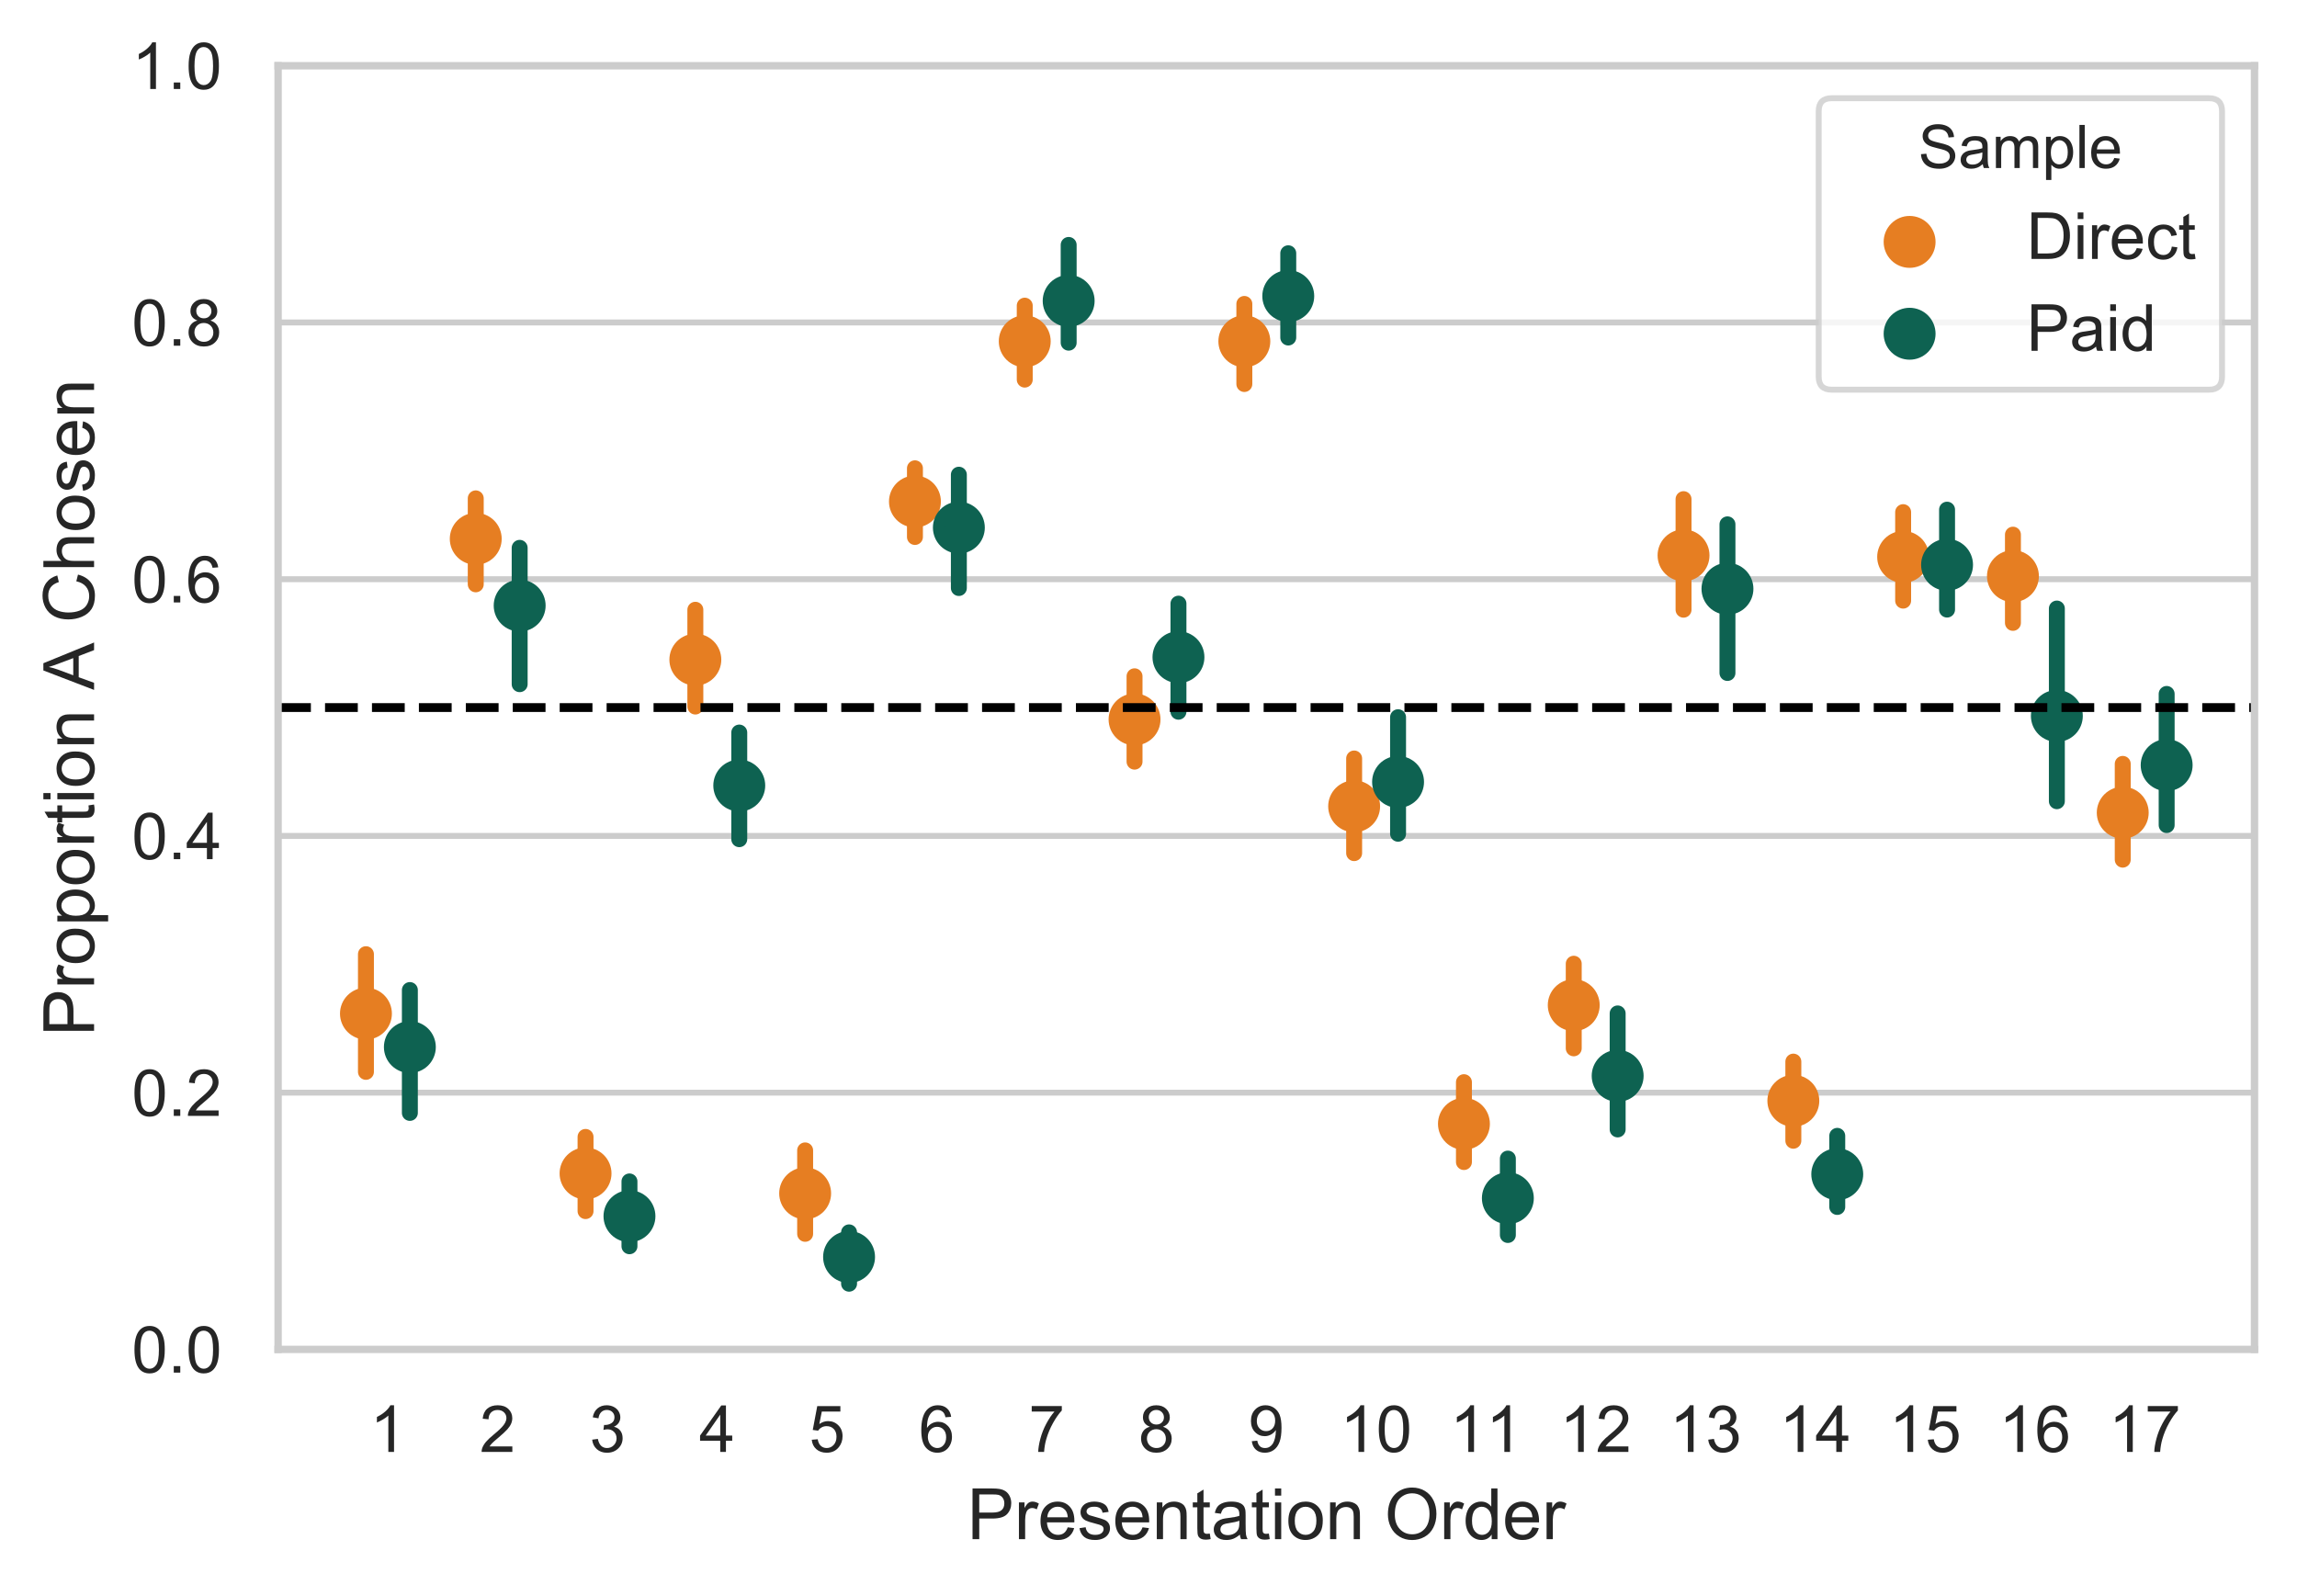 <?xml version="1.0" encoding="utf-8" standalone="no"?>
<!DOCTYPE svg PUBLIC "-//W3C//DTD SVG 1.1//EN"
  "http://www.w3.org/Graphics/SVG/1.1/DTD/svg11.dtd">
<!-- Created with matplotlib (https://matplotlib.org/) -->
<svg height="270.311pt" version="1.1" viewBox="0 0 389.111 270.311" width="389.111pt" xmlns="http://www.w3.org/2000/svg" xmlns:xlink="http://www.w3.org/1999/xlink">
 <defs>
  <style type="text/css">
*{stroke-linecap:butt;stroke-linejoin:round;white-space:pre;}
  </style>
 </defs>
 <g id="figure_1">
  <g id="patch_1">
   <path d="M 0 270.311 
L 389.111 270.311 
L 389.111 0 
L 0 0 
z
" style="fill:#ffffff;"/>
  </g>
  <g id="axes_1">
   <g id="patch_2">
    <path d="M 47.111 228.577 
L 381.911 228.577 
L 381.911 11.137 
L 47.111 11.137 
z
" style="fill:#ffffff;"/>
   </g>
   <g id="matplotlib.axis_1">
    <g id="xtick_1">
     <g id="text_1">
      <!-- 1 -->
      <defs>
       <path d="M 37.25 0 
L 28.469 0 
L 28.469 56 
Q 25.297 52.984 20.141 49.953 
Q 14.984 46.922 10.891 45.406 
L 10.891 53.906 
Q 18.266 57.375 23.781 62.297 
Q 29.297 67.234 31.594 71.875 
L 37.25 71.875 
z
" id="ArialMT-49"/>
      </defs>
      <g style="fill:#262626;" transform="translate(62.652 245.95)scale(0.11 -0.11)">
       <use xlink:href="#ArialMT-49"/>
      </g>
     </g>
    </g>
    <g id="xtick_2">
     <g id="text_2">
      <!-- 2 -->
      <defs>
       <path d="M 50.344 8.453 
L 50.344 0 
L 3.031 0 
Q 2.938 3.172 4.047 6.109 
Q 5.859 10.938 9.828 15.625 
Q 13.812 20.312 21.344 26.469 
Q 33.016 36.031 37.109 41.625 
Q 41.219 47.219 41.219 52.203 
Q 41.219 57.422 37.469 61 
Q 33.734 64.594 27.734 64.594 
Q 21.391 64.594 17.578 60.781 
Q 13.766 56.984 13.719 50.25 
L 4.688 51.172 
Q 5.609 61.281 11.656 66.578 
Q 17.719 71.875 27.938 71.875 
Q 38.234 71.875 44.234 66.156 
Q 50.25 60.453 50.25 52 
Q 50.25 47.703 48.484 43.547 
Q 46.734 39.406 42.656 34.812 
Q 38.578 30.219 29.109 22.219 
Q 21.188 15.578 18.938 13.203 
Q 16.703 10.844 15.234 8.453 
z
" id="ArialMT-50"/>
      </defs>
      <g style="fill:#262626;" transform="translate(81.252 245.95)scale(0.11 -0.11)">
       <use xlink:href="#ArialMT-50"/>
      </g>
     </g>
    </g>
    <g id="xtick_3">
     <g id="text_3">
      <!-- 3 -->
      <defs>
       <path d="M 4.203 18.891 
L 12.984 20.062 
Q 14.5 12.594 18.141 9.297 
Q 21.781 6 27 6 
Q 33.203 6 37.469 10.297 
Q 41.75 14.594 41.75 20.953 
Q 41.75 27 37.797 30.922 
Q 33.844 34.859 27.734 34.859 
Q 25.25 34.859 21.531 33.891 
L 22.516 41.609 
Q 23.391 41.5 23.922 41.5 
Q 29.547 41.5 34.031 44.422 
Q 38.531 47.359 38.531 53.469 
Q 38.531 58.297 35.25 61.469 
Q 31.984 64.656 26.812 64.656 
Q 21.688 64.656 18.266 61.422 
Q 14.844 58.203 13.875 51.766 
L 5.078 53.328 
Q 6.688 62.156 12.391 67.016 
Q 18.109 71.875 26.609 71.875 
Q 32.469 71.875 37.391 69.359 
Q 42.328 66.844 44.938 62.5 
Q 47.562 58.156 47.562 53.266 
Q 47.562 48.641 45.062 44.828 
Q 42.578 41.016 37.703 38.766 
Q 44.047 37.312 47.562 32.688 
Q 51.078 28.078 51.078 21.141 
Q 51.078 11.766 44.234 5.25 
Q 37.406 -1.266 26.953 -1.266 
Q 17.531 -1.266 11.297 4.344 
Q 5.078 9.969 4.203 18.891 
z
" id="ArialMT-51"/>
      </defs>
      <g style="fill:#262626;" transform="translate(99.852 245.95)scale(0.11 -0.11)">
       <use xlink:href="#ArialMT-51"/>
      </g>
     </g>
    </g>
    <g id="xtick_4">
     <g id="text_4">
      <!-- 4 -->
      <defs>
       <path d="M 32.328 0 
L 32.328 17.141 
L 1.266 17.141 
L 1.266 25.203 
L 33.938 71.578 
L 41.109 71.578 
L 41.109 25.203 
L 50.781 25.203 
L 50.781 17.141 
L 41.109 17.141 
L 41.109 0 
z
M 32.328 25.203 
L 32.328 57.469 
L 9.906 25.203 
z
" id="ArialMT-52"/>
      </defs>
      <g style="fill:#262626;" transform="translate(118.452 245.95)scale(0.11 -0.11)">
       <use xlink:href="#ArialMT-52"/>
      </g>
     </g>
    </g>
    <g id="xtick_5">
     <g id="text_5">
      <!-- 5 -->
      <defs>
       <path d="M 4.156 18.75 
L 13.375 19.531 
Q 14.406 12.797 18.141 9.391 
Q 21.875 6 27.156 6 
Q 33.5 6 37.891 10.781 
Q 42.281 15.578 42.281 23.484 
Q 42.281 31 38.062 35.344 
Q 33.844 39.703 27 39.703 
Q 22.75 39.703 19.328 37.766 
Q 15.922 35.844 13.969 32.766 
L 5.719 33.844 
L 12.641 70.609 
L 48.25 70.609 
L 48.25 62.203 
L 19.672 62.203 
L 15.828 42.969 
Q 22.266 47.469 29.344 47.469 
Q 38.719 47.469 45.156 40.969 
Q 51.609 34.469 51.609 24.266 
Q 51.609 14.547 45.953 7.469 
Q 39.062 -1.219 27.156 -1.219 
Q 17.391 -1.219 11.203 4.25 
Q 5.031 9.719 4.156 18.75 
z
" id="ArialMT-53"/>
      </defs>
      <g style="fill:#262626;" transform="translate(137.052 245.95)scale(0.11 -0.11)">
       <use xlink:href="#ArialMT-53"/>
      </g>
     </g>
    </g>
    <g id="xtick_6">
     <g id="text_6">
      <!-- 6 -->
      <defs>
       <path d="M 49.75 54.047 
L 41.016 53.375 
Q 39.844 58.547 37.703 60.891 
Q 34.125 64.656 28.906 64.656 
Q 24.703 64.656 21.531 62.312 
Q 17.391 59.281 14.984 53.469 
Q 12.594 47.656 12.5 36.922 
Q 15.672 41.75 20.266 44.094 
Q 24.859 46.438 29.891 46.438 
Q 38.672 46.438 44.844 39.969 
Q 51.031 33.5 51.031 23.25 
Q 51.031 16.5 48.125 10.719 
Q 45.219 4.938 40.141 1.859 
Q 35.062 -1.219 28.609 -1.219 
Q 17.625 -1.219 10.688 6.859 
Q 3.766 14.938 3.766 33.5 
Q 3.766 54.25 11.422 63.672 
Q 18.109 71.875 29.438 71.875 
Q 37.891 71.875 43.281 67.141 
Q 48.688 62.406 49.75 54.047 
z
M 13.875 23.188 
Q 13.875 18.656 15.797 14.5 
Q 17.719 10.359 21.188 8.172 
Q 24.656 6 28.469 6 
Q 34.031 6 38.031 10.484 
Q 42.047 14.984 42.047 22.703 
Q 42.047 30.125 38.078 34.391 
Q 34.125 38.672 28.125 38.672 
Q 22.172 38.672 18.016 34.391 
Q 13.875 30.125 13.875 23.188 
z
" id="ArialMT-54"/>
      </defs>
      <g style="fill:#262626;" transform="translate(155.652 245.95)scale(0.11 -0.11)">
       <use xlink:href="#ArialMT-54"/>
      </g>
     </g>
    </g>
    <g id="xtick_7">
     <g id="text_7">
      <!-- 7 -->
      <defs>
       <path d="M 4.734 62.203 
L 4.734 70.656 
L 51.078 70.656 
L 51.078 63.812 
Q 44.234 56.547 37.516 44.484 
Q 30.812 32.422 27.156 19.672 
Q 24.516 10.688 23.781 0 
L 14.75 0 
Q 14.891 8.453 18.062 20.406 
Q 21.234 32.375 27.172 43.484 
Q 33.109 54.594 39.797 62.203 
z
" id="ArialMT-55"/>
      </defs>
      <g style="fill:#262626;" transform="translate(174.252 245.95)scale(0.11 -0.11)">
       <use xlink:href="#ArialMT-55"/>
      </g>
     </g>
    </g>
    <g id="xtick_8">
     <g id="text_8">
      <!-- 8 -->
      <defs>
       <path d="M 17.672 38.812 
Q 12.203 40.828 9.562 44.531 
Q 6.938 48.25 6.938 53.422 
Q 6.938 61.234 12.547 66.547 
Q 18.172 71.875 27.484 71.875 
Q 36.859 71.875 42.578 66.422 
Q 48.297 60.984 48.297 53.172 
Q 48.297 48.188 45.672 44.5 
Q 43.062 40.828 37.75 38.812 
Q 44.344 36.672 47.781 31.875 
Q 51.219 27.094 51.219 20.453 
Q 51.219 11.281 44.719 5.031 
Q 38.234 -1.219 27.641 -1.219 
Q 17.047 -1.219 10.547 5.047 
Q 4.047 11.328 4.047 20.703 
Q 4.047 27.688 7.594 32.391 
Q 11.141 37.109 17.672 38.812 
z
M 15.922 53.719 
Q 15.922 48.641 19.188 45.406 
Q 22.469 42.188 27.688 42.188 
Q 32.766 42.188 36.016 45.375 
Q 39.266 48.578 39.266 53.219 
Q 39.266 58.062 35.906 61.359 
Q 32.562 64.656 27.594 64.656 
Q 22.562 64.656 19.234 61.422 
Q 15.922 58.203 15.922 53.719 
z
M 13.094 20.656 
Q 13.094 16.891 14.875 13.375 
Q 16.656 9.859 20.172 7.922 
Q 23.688 6 27.734 6 
Q 34.031 6 38.125 10.047 
Q 42.234 14.109 42.234 20.359 
Q 42.234 26.703 38.016 30.859 
Q 33.797 35.016 27.438 35.016 
Q 21.234 35.016 17.156 30.906 
Q 13.094 26.812 13.094 20.656 
z
" id="ArialMT-56"/>
      </defs>
      <g style="fill:#262626;" transform="translate(192.852 245.95)scale(0.11 -0.11)">
       <use xlink:href="#ArialMT-56"/>
      </g>
     </g>
    </g>
    <g id="xtick_9">
     <g id="text_9">
      <!-- 9 -->
      <defs>
       <path d="M 5.469 16.547 
L 13.922 17.328 
Q 14.984 11.375 18.016 8.688 
Q 21.047 6 25.781 6 
Q 29.828 6 32.875 7.859 
Q 35.938 9.719 37.891 12.812 
Q 39.844 15.922 41.156 21.188 
Q 42.484 26.469 42.484 31.938 
Q 42.484 32.516 42.438 33.688 
Q 39.797 29.5 35.234 26.875 
Q 30.672 24.266 25.344 24.266 
Q 16.453 24.266 10.297 30.703 
Q 4.156 37.156 4.156 47.703 
Q 4.156 58.594 10.578 65.234 
Q 17 71.875 26.656 71.875 
Q 33.641 71.875 39.422 68.109 
Q 45.219 64.359 48.219 57.391 
Q 51.219 50.438 51.219 37.25 
Q 51.219 23.531 48.234 15.406 
Q 45.266 7.281 39.375 3.031 
Q 33.5 -1.219 25.594 -1.219 
Q 17.188 -1.219 11.859 3.438 
Q 6.547 8.109 5.469 16.547 
z
M 41.453 48.141 
Q 41.453 55.719 37.422 60.156 
Q 33.406 64.594 27.734 64.594 
Q 21.875 64.594 17.531 59.812 
Q 13.188 55.031 13.188 47.406 
Q 13.188 40.578 17.312 36.297 
Q 21.438 32.031 27.484 32.031 
Q 33.594 32.031 37.516 36.297 
Q 41.453 40.578 41.453 48.141 
z
" id="ArialMT-57"/>
      </defs>
      <g style="fill:#262626;" transform="translate(211.452 245.95)scale(0.11 -0.11)">
       <use xlink:href="#ArialMT-57"/>
      </g>
     </g>
    </g>
    <g id="xtick_10">
     <g id="text_10">
      <!-- 10 -->
      <defs>
       <path d="M 4.156 35.297 
Q 4.156 48 6.766 55.734 
Q 9.375 63.484 14.516 67.672 
Q 19.672 71.875 27.484 71.875 
Q 33.25 71.875 37.594 69.547 
Q 41.938 67.234 44.766 62.859 
Q 47.609 58.5 49.219 52.219 
Q 50.828 45.953 50.828 35.297 
Q 50.828 22.703 48.234 14.969 
Q 45.656 7.234 40.5 3 
Q 35.359 -1.219 27.484 -1.219 
Q 17.141 -1.219 11.234 6.203 
Q 4.156 15.141 4.156 35.297 
z
M 13.188 35.297 
Q 13.188 17.672 17.312 11.828 
Q 21.438 6 27.484 6 
Q 33.547 6 37.672 11.859 
Q 41.797 17.719 41.797 35.297 
Q 41.797 52.984 37.672 58.781 
Q 33.547 64.594 27.391 64.594 
Q 21.344 64.594 17.719 59.469 
Q 13.188 52.938 13.188 35.297 
z
" id="ArialMT-48"/>
      </defs>
      <g style="fill:#262626;" transform="translate(226.994 245.95)scale(0.11 -0.11)">
       <use xlink:href="#ArialMT-49"/>
       <use x="55.615" xlink:href="#ArialMT-48"/>
      </g>
     </g>
    </g>
    <g id="xtick_11">
     <g id="text_11">
      <!-- 11 -->
      <g style="fill:#262626;" transform="translate(245.6 245.95)scale(0.11 -0.11)">
       <use xlink:href="#ArialMT-49"/>
       <use x="55.506" xlink:href="#ArialMT-49"/>
      </g>
     </g>
    </g>
    <g id="xtick_12">
     <g id="text_12">
      <!-- 12 -->
      <g style="fill:#262626;" transform="translate(264.194 245.95)scale(0.11 -0.11)">
       <use xlink:href="#ArialMT-49"/>
       <use x="55.615" xlink:href="#ArialMT-50"/>
      </g>
     </g>
    </g>
    <g id="xtick_13">
     <g id="text_13">
      <!-- 13 -->
      <g style="fill:#262626;" transform="translate(282.794 245.95)scale(0.11 -0.11)">
       <use xlink:href="#ArialMT-49"/>
       <use x="55.615" xlink:href="#ArialMT-51"/>
      </g>
     </g>
    </g>
    <g id="xtick_14">
     <g id="text_14">
      <!-- 14 -->
      <g style="fill:#262626;" transform="translate(301.394 245.95)scale(0.11 -0.11)">
       <use xlink:href="#ArialMT-49"/>
       <use x="55.615" xlink:href="#ArialMT-52"/>
      </g>
     </g>
    </g>
    <g id="xtick_15">
     <g id="text_15">
      <!-- 15 -->
      <g style="fill:#262626;" transform="translate(319.994 245.95)scale(0.11 -0.11)">
       <use xlink:href="#ArialMT-49"/>
       <use x="55.615" xlink:href="#ArialMT-53"/>
      </g>
     </g>
    </g>
    <g id="xtick_16">
     <g id="text_16">
      <!-- 16 -->
      <g style="fill:#262626;" transform="translate(338.594 245.95)scale(0.11 -0.11)">
       <use xlink:href="#ArialMT-49"/>
       <use x="55.615" xlink:href="#ArialMT-54"/>
      </g>
     </g>
    </g>
    <g id="xtick_17">
     <g id="text_17">
      <!-- 17 -->
      <g style="fill:#262626;" transform="translate(357.194 245.95)scale(0.11 -0.11)">
       <use xlink:href="#ArialMT-49"/>
       <use x="55.615" xlink:href="#ArialMT-55"/>
      </g>
     </g>
    </g>
    <g id="text_18">
     <!-- Presentation Order -->
     <defs>
      <path d="M 7.719 0 
L 7.719 71.578 
L 34.719 71.578 
Q 41.844 71.578 45.609 70.906 
Q 50.875 70.016 54.438 67.547 
Q 58.016 65.094 60.188 60.641 
Q 62.359 56.203 62.359 50.875 
Q 62.359 41.75 56.547 35.422 
Q 50.734 29.109 35.547 29.109 
L 17.188 29.109 
L 17.188 0 
z
M 17.188 37.547 
L 35.688 37.547 
Q 44.875 37.547 48.734 40.969 
Q 52.594 44.391 52.594 50.594 
Q 52.594 55.078 50.312 58.266 
Q 48.047 61.469 44.344 62.5 
Q 41.938 63.141 35.5 63.141 
L 17.188 63.141 
z
" id="ArialMT-80"/>
      <path d="M 6.5 0 
L 6.5 51.859 
L 14.406 51.859 
L 14.406 44 
Q 17.438 49.516 20 51.266 
Q 22.562 53.031 25.641 53.031 
Q 30.078 53.031 34.672 50.203 
L 31.641 42.047 
Q 28.422 43.953 25.203 43.953 
Q 22.312 43.953 20.016 42.219 
Q 17.719 40.484 16.75 37.406 
Q 15.281 32.719 15.281 27.156 
L 15.281 0 
z
" id="ArialMT-114"/>
      <path d="M 42.094 16.703 
L 51.172 15.578 
Q 49.031 7.625 43.219 3.219 
Q 37.406 -1.172 28.375 -1.172 
Q 17 -1.172 10.328 5.828 
Q 3.656 12.844 3.656 25.484 
Q 3.656 38.578 10.391 45.797 
Q 17.141 53.031 27.875 53.031 
Q 38.281 53.031 44.875 45.953 
Q 51.469 38.875 51.469 26.031 
Q 51.469 25.25 51.422 23.688 
L 12.75 23.688 
Q 13.234 15.141 17.578 10.594 
Q 21.922 6.062 28.422 6.062 
Q 33.25 6.062 36.672 8.594 
Q 40.094 11.141 42.094 16.703 
z
M 13.234 30.906 
L 42.188 30.906 
Q 41.609 37.453 38.875 40.719 
Q 34.672 45.797 27.984 45.797 
Q 21.922 45.797 17.797 41.75 
Q 13.672 37.703 13.234 30.906 
z
" id="ArialMT-101"/>
      <path d="M 3.078 15.484 
L 11.766 16.844 
Q 12.5 11.625 15.844 8.844 
Q 19.188 6.062 25.203 6.062 
Q 31.25 6.062 34.172 8.516 
Q 37.109 10.984 37.109 14.312 
Q 37.109 17.281 34.516 19 
Q 32.719 20.172 25.531 21.969 
Q 15.875 24.422 12.141 26.203 
Q 8.406 27.984 6.469 31.125 
Q 4.547 34.281 4.547 38.094 
Q 4.547 41.547 6.125 44.5 
Q 7.719 47.469 10.453 49.422 
Q 12.5 50.922 16.031 51.969 
Q 19.578 53.031 23.641 53.031 
Q 29.734 53.031 34.344 51.266 
Q 38.969 49.516 41.156 46.5 
Q 43.359 43.5 44.188 38.484 
L 35.594 37.312 
Q 35.016 41.312 32.203 43.547 
Q 29.391 45.797 24.266 45.797 
Q 18.219 45.797 15.625 43.797 
Q 13.031 41.797 13.031 39.109 
Q 13.031 37.406 14.109 36.031 
Q 15.188 34.625 17.484 33.688 
Q 18.797 33.203 25.25 31.453 
Q 34.578 28.953 38.25 27.359 
Q 41.938 25.781 44.031 22.75 
Q 46.141 19.734 46.141 15.234 
Q 46.141 10.844 43.578 6.953 
Q 41.016 3.078 36.172 0.953 
Q 31.344 -1.172 25.25 -1.172 
Q 15.141 -1.172 9.844 3.031 
Q 4.547 7.234 3.078 15.484 
z
" id="ArialMT-115"/>
      <path d="M 6.594 0 
L 6.594 51.859 
L 14.5 51.859 
L 14.5 44.484 
Q 20.219 53.031 31 53.031 
Q 35.688 53.031 39.625 51.344 
Q 43.562 49.656 45.516 46.922 
Q 47.469 44.188 48.25 40.438 
Q 48.734 37.984 48.734 31.891 
L 48.734 0 
L 39.938 0 
L 39.938 31.547 
Q 39.938 36.922 38.906 39.578 
Q 37.891 42.234 35.281 43.812 
Q 32.672 45.406 29.156 45.406 
Q 23.531 45.406 19.453 41.844 
Q 15.375 38.281 15.375 28.328 
L 15.375 0 
z
" id="ArialMT-110"/>
      <path d="M 25.781 7.859 
L 27.047 0.094 
Q 23.344 -0.688 20.406 -0.688 
Q 15.625 -0.688 12.984 0.828 
Q 10.359 2.344 9.281 4.812 
Q 8.203 7.281 8.203 15.188 
L 8.203 45.016 
L 1.766 45.016 
L 1.766 51.859 
L 8.203 51.859 
L 8.203 64.703 
L 16.938 69.969 
L 16.938 51.859 
L 25.781 51.859 
L 25.781 45.016 
L 16.938 45.016 
L 16.938 14.703 
Q 16.938 10.938 17.406 9.859 
Q 17.875 8.797 18.922 8.156 
Q 19.969 7.516 21.922 7.516 
Q 23.391 7.516 25.781 7.859 
z
" id="ArialMT-116"/>
      <path d="M 40.438 6.391 
Q 35.547 2.25 31.031 0.531 
Q 26.516 -1.172 21.344 -1.172 
Q 12.797 -1.172 8.203 3 
Q 3.609 7.172 3.609 13.672 
Q 3.609 17.484 5.344 20.625 
Q 7.078 23.781 9.891 25.688 
Q 12.703 27.594 16.219 28.562 
Q 18.797 29.25 24.031 29.891 
Q 34.672 31.156 39.703 32.906 
Q 39.75 34.719 39.75 35.203 
Q 39.75 40.578 37.25 42.781 
Q 33.891 45.75 27.25 45.75 
Q 21.047 45.75 18.094 43.578 
Q 15.141 41.406 13.719 35.891 
L 5.125 37.062 
Q 6.297 42.578 8.984 45.969 
Q 11.672 49.359 16.75 51.188 
Q 21.828 53.031 28.516 53.031 
Q 35.156 53.031 39.297 51.469 
Q 43.453 49.906 45.406 47.531 
Q 47.359 45.172 48.141 41.547 
Q 48.578 39.312 48.578 33.453 
L 48.578 21.734 
Q 48.578 9.469 49.141 6.219 
Q 49.703 2.984 51.375 0 
L 42.188 0 
Q 40.828 2.734 40.438 6.391 
z
M 39.703 26.031 
Q 34.906 24.078 25.344 22.703 
Q 19.922 21.922 17.672 20.938 
Q 15.438 19.969 14.203 18.094 
Q 12.984 16.219 12.984 13.922 
Q 12.984 10.406 15.641 8.062 
Q 18.312 5.719 23.438 5.719 
Q 28.516 5.719 32.469 7.938 
Q 36.422 10.156 38.281 14.016 
Q 39.703 17 39.703 22.797 
z
" id="ArialMT-97"/>
      <path d="M 6.641 61.469 
L 6.641 71.578 
L 15.438 71.578 
L 15.438 61.469 
z
M 6.641 0 
L 6.641 51.859 
L 15.438 51.859 
L 15.438 0 
z
" id="ArialMT-105"/>
      <path d="M 3.328 25.922 
Q 3.328 40.328 11.328 47.266 
Q 18.016 53.031 27.641 53.031 
Q 38.328 53.031 45.109 46.016 
Q 51.906 39.016 51.906 26.656 
Q 51.906 16.656 48.906 10.906 
Q 45.906 5.172 40.156 2 
Q 34.422 -1.172 27.641 -1.172 
Q 16.75 -1.172 10.031 5.812 
Q 3.328 12.797 3.328 25.922 
z
M 12.359 25.922 
Q 12.359 15.969 16.703 11.016 
Q 21.047 6.062 27.641 6.062 
Q 34.188 6.062 38.531 11.031 
Q 42.875 16.016 42.875 26.219 
Q 42.875 35.844 38.5 40.797 
Q 34.125 45.75 27.641 45.75 
Q 21.047 45.75 16.703 40.812 
Q 12.359 35.891 12.359 25.922 
z
" id="ArialMT-111"/>
      <path id="ArialMT-32"/>
      <path d="M 4.828 34.859 
Q 4.828 52.688 14.391 62.766 
Q 23.969 72.859 39.109 72.859 
Q 49.031 72.859 56.984 68.109 
Q 64.938 63.375 69.109 54.906 
Q 73.297 46.438 73.297 35.688 
Q 73.297 24.812 68.891 16.219 
Q 64.5 7.625 56.438 3.203 
Q 48.391 -1.219 39.062 -1.219 
Q 28.953 -1.219 20.984 3.656 
Q 13.031 8.547 8.922 16.984 
Q 4.828 25.438 4.828 34.859 
z
M 14.594 34.719 
Q 14.594 21.781 21.547 14.328 
Q 28.516 6.891 39.016 6.891 
Q 49.703 6.891 56.609 14.406 
Q 63.531 21.922 63.531 35.75 
Q 63.531 44.484 60.578 51 
Q 57.625 57.516 51.922 61.109 
Q 46.234 64.703 39.156 64.703 
Q 29.109 64.703 21.844 57.781 
Q 14.594 50.875 14.594 34.719 
z
" id="ArialMT-79"/>
      <path d="M 40.234 0 
L 40.234 6.547 
Q 35.297 -1.172 25.734 -1.172 
Q 19.531 -1.172 14.328 2.25 
Q 9.125 5.672 6.266 11.797 
Q 3.422 17.922 3.422 25.875 
Q 3.422 33.641 6 39.969 
Q 8.594 46.297 13.766 49.656 
Q 18.953 53.031 25.344 53.031 
Q 30.031 53.031 33.688 51.047 
Q 37.359 49.078 39.656 45.906 
L 39.656 71.578 
L 48.391 71.578 
L 48.391 0 
z
M 12.453 25.875 
Q 12.453 15.922 16.641 10.984 
Q 20.844 6.062 26.562 6.062 
Q 32.328 6.062 36.344 10.766 
Q 40.375 15.484 40.375 25.141 
Q 40.375 35.797 36.266 40.766 
Q 32.172 45.75 26.172 45.75 
Q 20.312 45.75 16.375 40.969 
Q 12.453 36.188 12.453 25.875 
z
" id="ArialMT-100"/>
     </defs>
     <g style="fill:#262626;" transform="translate(163.822 260.726)scale(0.12 -0.12)">
      <use xlink:href="#ArialMT-80"/>
      <use x="66.699" xlink:href="#ArialMT-114"/>
      <use x="100" xlink:href="#ArialMT-101"/>
      <use x="155.615" xlink:href="#ArialMT-115"/>
      <use x="205.615" xlink:href="#ArialMT-101"/>
      <use x="261.23" xlink:href="#ArialMT-110"/>
      <use x="316.846" xlink:href="#ArialMT-116"/>
      <use x="344.629" xlink:href="#ArialMT-97"/>
      <use x="400.244" xlink:href="#ArialMT-116"/>
      <use x="428.027" xlink:href="#ArialMT-105"/>
      <use x="450.244" xlink:href="#ArialMT-111"/>
      <use x="505.859" xlink:href="#ArialMT-110"/>
      <use x="561.475" xlink:href="#ArialMT-32"/>
      <use x="589.258" xlink:href="#ArialMT-79"/>
      <use x="667.041" xlink:href="#ArialMT-114"/>
      <use x="700.342" xlink:href="#ArialMT-100"/>
      <use x="755.957" xlink:href="#ArialMT-101"/>
      <use x="811.572" xlink:href="#ArialMT-114"/>
     </g>
    </g>
   </g>
   <g id="matplotlib.axis_2">
    <g id="ytick_1">
     <g id="line2d_1">
      <path clip-path="url(#pe138e0f941)" d="M 47.111 228.577 
L 381.911 228.577 
" style="fill:none;stroke:#cccccc;stroke-linecap:round;"/>
     </g>
     <g id="text_19">
      <!-- 0.0 -->
      <defs>
       <path d="M 9.078 0 
L 9.078 10.016 
L 19.094 10.016 
L 19.094 0 
z
" id="ArialMT-46"/>
      </defs>
      <g style="fill:#262626;" transform="translate(22.321 232.514)scale(0.11 -0.11)">
       <use xlink:href="#ArialMT-48"/>
       <use x="55.615" xlink:href="#ArialMT-46"/>
       <use x="83.398" xlink:href="#ArialMT-48"/>
      </g>
     </g>
    </g>
    <g id="ytick_2">
     <g id="line2d_2">
      <path clip-path="url(#pe138e0f941)" d="M 47.111 185.089 
L 381.911 185.089 
" style="fill:none;stroke:#cccccc;stroke-linecap:round;"/>
     </g>
     <g id="text_20">
      <!-- 0.2 -->
      <g style="fill:#262626;" transform="translate(22.321 189.026)scale(0.11 -0.11)">
       <use xlink:href="#ArialMT-48"/>
       <use x="55.615" xlink:href="#ArialMT-46"/>
       <use x="83.398" xlink:href="#ArialMT-50"/>
      </g>
     </g>
    </g>
    <g id="ytick_3">
     <g id="line2d_3">
      <path clip-path="url(#pe138e0f941)" d="M 47.111 141.601 
L 381.911 141.601 
" style="fill:none;stroke:#cccccc;stroke-linecap:round;"/>
     </g>
     <g id="text_21">
      <!-- 0.4 -->
      <g style="fill:#262626;" transform="translate(22.321 145.538)scale(0.11 -0.11)">
       <use xlink:href="#ArialMT-48"/>
       <use x="55.615" xlink:href="#ArialMT-46"/>
       <use x="83.398" xlink:href="#ArialMT-52"/>
      </g>
     </g>
    </g>
    <g id="ytick_4">
     <g id="line2d_4">
      <path clip-path="url(#pe138e0f941)" d="M 47.111 98.113 
L 381.911 98.113 
" style="fill:none;stroke:#cccccc;stroke-linecap:round;"/>
     </g>
     <g id="text_22">
      <!-- 0.6 -->
      <g style="fill:#262626;" transform="translate(22.321 102.05)scale(0.11 -0.11)">
       <use xlink:href="#ArialMT-48"/>
       <use x="55.615" xlink:href="#ArialMT-46"/>
       <use x="83.398" xlink:href="#ArialMT-54"/>
      </g>
     </g>
    </g>
    <g id="ytick_5">
     <g id="line2d_5">
      <path clip-path="url(#pe138e0f941)" d="M 47.111 54.625 
L 381.911 54.625 
" style="fill:none;stroke:#cccccc;stroke-linecap:round;"/>
     </g>
     <g id="text_23">
      <!-- 0.8 -->
      <g style="fill:#262626;" transform="translate(22.321 58.562)scale(0.11 -0.11)">
       <use xlink:href="#ArialMT-48"/>
       <use x="55.615" xlink:href="#ArialMT-46"/>
       <use x="83.398" xlink:href="#ArialMT-56"/>
      </g>
     </g>
    </g>
    <g id="ytick_6">
     <g id="line2d_6">
      <path clip-path="url(#pe138e0f941)" d="M 47.111 11.137 
L 381.911 11.137 
" style="fill:none;stroke:#cccccc;stroke-linecap:round;"/>
     </g>
     <g id="text_24">
      <!-- 1.0 -->
      <g style="fill:#262626;" transform="translate(22.321 15.074)scale(0.11 -0.11)">
       <use xlink:href="#ArialMT-49"/>
       <use x="55.615" xlink:href="#ArialMT-46"/>
       <use x="83.398" xlink:href="#ArialMT-48"/>
      </g>
     </g>
    </g>
    <g id="text_25">
     <!-- Proportion A Chosen -->
     <defs>
      <path d="M 6.594 -19.875 
L 6.594 51.859 
L 14.594 51.859 
L 14.594 45.125 
Q 17.438 49.078 21 51.047 
Q 24.562 53.031 29.641 53.031 
Q 36.281 53.031 41.359 49.609 
Q 46.438 46.188 49.016 39.953 
Q 51.609 33.734 51.609 26.312 
Q 51.609 18.359 48.75 11.984 
Q 45.906 5.609 40.453 2.219 
Q 35.016 -1.172 29 -1.172 
Q 24.609 -1.172 21.109 0.688 
Q 17.625 2.547 15.375 5.375 
L 15.375 -19.875 
z
M 14.547 25.641 
Q 14.547 15.625 18.594 10.844 
Q 22.656 6.062 28.422 6.062 
Q 34.281 6.062 38.453 11.016 
Q 42.625 15.969 42.625 26.375 
Q 42.625 36.281 38.547 41.203 
Q 34.469 46.141 28.812 46.141 
Q 23.188 46.141 18.859 40.891 
Q 14.547 35.641 14.547 25.641 
z
" id="ArialMT-112"/>
      <path d="M -0.141 0 
L 27.344 71.578 
L 37.547 71.578 
L 66.844 0 
L 56.062 0 
L 47.703 21.688 
L 17.781 21.688 
L 9.906 0 
z
M 20.516 29.391 
L 44.781 29.391 
L 37.312 49.219 
Q 33.891 58.25 32.234 64.062 
Q 30.859 57.172 28.375 50.391 
z
" id="ArialMT-65"/>
      <path d="M 58.797 25.094 
L 68.266 22.703 
Q 65.281 11.031 57.547 4.906 
Q 49.812 -1.219 38.625 -1.219 
Q 27.047 -1.219 19.797 3.484 
Q 12.547 8.203 8.766 17.141 
Q 4.984 26.078 4.984 36.328 
Q 4.984 47.516 9.25 55.828 
Q 13.531 64.156 21.406 68.469 
Q 29.297 72.797 38.766 72.797 
Q 49.516 72.797 56.828 67.328 
Q 64.156 61.859 67.047 51.953 
L 57.719 49.75 
Q 55.219 57.562 50.484 61.125 
Q 45.75 64.703 38.578 64.703 
Q 30.328 64.703 24.781 60.734 
Q 19.234 56.781 16.984 50.109 
Q 14.75 43.453 14.75 36.375 
Q 14.75 27.25 17.406 20.438 
Q 20.062 13.625 25.672 10.25 
Q 31.297 6.891 37.844 6.891 
Q 45.797 6.891 51.312 11.469 
Q 56.844 16.062 58.797 25.094 
z
" id="ArialMT-67"/>
      <path d="M 6.594 0 
L 6.594 71.578 
L 15.375 71.578 
L 15.375 45.906 
Q 21.531 53.031 30.906 53.031 
Q 36.672 53.031 40.922 50.75 
Q 45.172 48.484 47 44.484 
Q 48.828 40.484 48.828 32.859 
L 48.828 0 
L 40.047 0 
L 40.047 32.859 
Q 40.047 39.453 37.188 42.453 
Q 34.328 45.453 29.109 45.453 
Q 25.203 45.453 21.75 43.422 
Q 18.312 41.406 16.844 37.938 
Q 15.375 34.469 15.375 28.375 
L 15.375 0 
z
" id="ArialMT-104"/>
     </defs>
     <g style="fill:#262626;" transform="translate(15.936 175.543)rotate(-90)scale(0.12 -0.12)">
      <use xlink:href="#ArialMT-80"/>
      <use x="66.699" xlink:href="#ArialMT-114"/>
      <use x="100" xlink:href="#ArialMT-111"/>
      <use x="155.615" xlink:href="#ArialMT-112"/>
      <use x="211.23" xlink:href="#ArialMT-111"/>
      <use x="266.846" xlink:href="#ArialMT-114"/>
      <use x="300.146" xlink:href="#ArialMT-116"/>
      <use x="327.93" xlink:href="#ArialMT-105"/>
      <use x="350.146" xlink:href="#ArialMT-111"/>
      <use x="405.762" xlink:href="#ArialMT-110"/>
      <use x="461.377" xlink:href="#ArialMT-32"/>
      <use x="489.082" xlink:href="#ArialMT-65"/>
      <use x="555.703" xlink:href="#ArialMT-32"/>
      <use x="583.486" xlink:href="#ArialMT-67"/>
      <use x="655.703" xlink:href="#ArialMT-104"/>
      <use x="711.318" xlink:href="#ArialMT-111"/>
      <use x="766.934" xlink:href="#ArialMT-115"/>
      <use x="816.934" xlink:href="#ArialMT-101"/>
      <use x="872.549" xlink:href="#ArialMT-110"/>
     </g>
    </g>
   </g>
   <g id="PathCollection_1">
    <defs>
     <path d="M 0 3.384 
C 0.897 3.384 1.758 3.027 2.393 2.393 
C 3.027 1.758 3.384 0.897 3.384 0 
C 3.384 -0.897 3.027 -1.758 2.393 -2.393 
C 1.758 -3.027 0.897 -3.384 0 -3.384 
C -0.897 -3.384 -1.758 -3.027 -2.393 -2.393 
C -3.027 -1.758 -3.384 -0.897 -3.384 0 
C -3.384 0.897 -3.027 1.758 -2.393 2.393 
C -1.758 3.027 -0.897 3.384 0 3.384 
z
" id="C0_0_2abcebd497"/>
    </defs>
    <g clip-path="url(#pe138e0f941)">
     <use style="fill:#e67e22;stroke:#e67e22;stroke-width:2.025;" x="61.991" xlink:href="#C0_0_2abcebd497" y="171.703"/>
    </g>
    <g clip-path="url(#pe138e0f941)">
     <use style="fill:#e67e22;stroke:#e67e22;stroke-width:2.025;" x="80.591" xlink:href="#C0_0_2abcebd497" y="91.277"/>
    </g>
    <g clip-path="url(#pe138e0f941)">
     <use style="fill:#e67e22;stroke:#e67e22;stroke-width:2.025;" x="99.191" xlink:href="#C0_0_2abcebd497" y="198.776"/>
    </g>
    <g clip-path="url(#pe138e0f941)">
     <use style="fill:#e67e22;stroke:#e67e22;stroke-width:2.025;" x="117.791" xlink:href="#C0_0_2abcebd497" y="111.742"/>
    </g>
    <g clip-path="url(#pe138e0f941)">
     <use style="fill:#e67e22;stroke:#e67e22;stroke-width:2.025;" x="136.391" xlink:href="#C0_0_2abcebd497" y="202.151"/>
    </g>
    <g clip-path="url(#pe138e0f941)">
     <use style="fill:#e67e22;stroke:#e67e22;stroke-width:2.025;" x="154.991" xlink:href="#C0_0_2abcebd497" y="84.957"/>
    </g>
    <g clip-path="url(#pe138e0f941)">
     <use style="fill:#e67e22;stroke:#e67e22;stroke-width:2.025;" x="173.591" xlink:href="#C0_0_2abcebd497" y="57.813"/>
    </g>
    <g clip-path="url(#pe138e0f941)">
     <use style="fill:#e67e22;stroke:#e67e22;stroke-width:2.025;" x="192.191" xlink:href="#C0_0_2abcebd497" y="121.867"/>
    </g>
    <g clip-path="url(#pe138e0f941)">
     <use style="fill:#e67e22;stroke:#e67e22;stroke-width:2.025;" x="210.791" xlink:href="#C0_0_2abcebd497" y="57.813"/>
    </g>
    <g clip-path="url(#pe138e0f941)">
     <use style="fill:#e67e22;stroke:#e67e22;stroke-width:2.025;" x="229.391" xlink:href="#C0_0_2abcebd497" y="136.588"/>
    </g>
    <g clip-path="url(#pe138e0f941)">
     <use style="fill:#e67e22;stroke:#e67e22;stroke-width:2.025;" x="247.991" xlink:href="#C0_0_2abcebd497" y="190.374"/>
    </g>
    <g clip-path="url(#pe138e0f941)">
     <use style="fill:#e67e22;stroke:#e67e22;stroke-width:2.025;" x="266.591" xlink:href="#C0_0_2abcebd497" y="170.267"/>
    </g>
    <g clip-path="url(#pe138e0f941)">
     <use style="fill:#e67e22;stroke:#e67e22;stroke-width:2.025;" x="285.191" xlink:href="#C0_0_2abcebd497" y="94.077"/>
    </g>
    <g clip-path="url(#pe138e0f941)">
     <use style="fill:#e67e22;stroke:#e67e22;stroke-width:2.025;" x="303.791" xlink:href="#C0_0_2abcebd497" y="186.469"/>
    </g>
    <g clip-path="url(#pe138e0f941)">
     <use style="fill:#e67e22;stroke:#e67e22;stroke-width:2.025;" x="322.391" xlink:href="#C0_0_2abcebd497" y="94.336"/>
    </g>
    <g clip-path="url(#pe138e0f941)">
     <use style="fill:#e67e22;stroke:#e67e22;stroke-width:2.025;" x="340.991" xlink:href="#C0_0_2abcebd497" y="97.596"/>
    </g>
    <g clip-path="url(#pe138e0f941)">
     <use style="fill:#e67e22;stroke:#e67e22;stroke-width:2.025;" x="359.591" xlink:href="#C0_0_2abcebd497" y="137.666"/>
    </g>
   </g>
   <g id="line2d_7">
    <path clip-path="url(#pe138e0f941)" d="M 61.991 181.567 
L 61.991 161.634 
" style="fill:none;stroke:#e67e22;stroke-linecap:round;stroke-width:2.7;"/>
   </g>
   <g id="line2d_8">
    <path clip-path="url(#pe138e0f941)" d="M 80.591 98.981 
L 80.591 84.421 
" style="fill:none;stroke:#e67e22;stroke-linecap:round;stroke-width:2.7;"/>
   </g>
   <g id="line2d_9">
    <path clip-path="url(#pe138e0f941)" d="M 99.191 205.154 
L 99.191 192.589 
" style="fill:none;stroke:#e67e22;stroke-linecap:round;stroke-width:2.7;"/>
   </g>
   <g id="line2d_10">
    <path clip-path="url(#pe138e0f941)" d="M 117.791 119.684 
L 117.791 103.289 
" style="fill:none;stroke:#e67e22;stroke-linecap:round;stroke-width:2.7;"/>
   </g>
   <g id="line2d_11">
    <path clip-path="url(#pe138e0f941)" d="M 136.391 209.005 
L 136.391 194.871 
" style="fill:none;stroke:#e67e22;stroke-linecap:round;stroke-width:2.7;"/>
   </g>
   <g id="line2d_12">
    <path clip-path="url(#pe138e0f941)" d="M 154.991 90.96 
L 154.991 79.327 
" style="fill:none;stroke:#e67e22;stroke-linecap:round;stroke-width:2.7;"/>
   </g>
   <g id="line2d_13">
    <path clip-path="url(#pe138e0f941)" d="M 173.591 64.302 
L 173.591 51.777 
" style="fill:none;stroke:#e67e22;stroke-linecap:round;stroke-width:2.7;"/>
   </g>
   <g id="line2d_14">
    <path clip-path="url(#pe138e0f941)" d="M 192.191 129.018 
L 192.191 114.559 
" style="fill:none;stroke:#e67e22;stroke-linecap:round;stroke-width:2.7;"/>
   </g>
   <g id="line2d_15">
    <path clip-path="url(#pe138e0f941)" d="M 210.791 65.049 
L 210.791 51.485 
" style="fill:none;stroke:#e67e22;stroke-linecap:round;stroke-width:2.7;"/>
   </g>
   <g id="line2d_16">
    <path clip-path="url(#pe138e0f941)" d="M 229.391 144.517 
L 229.391 128.483 
" style="fill:none;stroke:#e67e22;stroke-linecap:round;stroke-width:2.7;"/>
   </g>
   <g id="line2d_17">
    <path clip-path="url(#pe138e0f941)" d="M 247.991 196.844 
L 247.991 183.316 
" style="fill:none;stroke:#e67e22;stroke-linecap:round;stroke-width:2.7;"/>
   </g>
   <g id="line2d_18">
    <path clip-path="url(#pe138e0f941)" d="M 266.591 177.58 
L 266.591 163.251 
" style="fill:none;stroke:#e67e22;stroke-linecap:round;stroke-width:2.7;"/>
   </g>
   <g id="line2d_19">
    <path clip-path="url(#pe138e0f941)" d="M 285.191 103.279 
L 285.191 84.554 
" style="fill:none;stroke:#e67e22;stroke-linecap:round;stroke-width:2.7;"/>
   </g>
   <g id="line2d_20">
    <path clip-path="url(#pe138e0f941)" d="M 303.791 193.237 
L 303.791 179.832 
" style="fill:none;stroke:#e67e22;stroke-linecap:round;stroke-width:2.7;"/>
   </g>
   <g id="line2d_21">
    <path clip-path="url(#pe138e0f941)" d="M 322.391 101.744 
L 322.391 86.755 
" style="fill:none;stroke:#e67e22;stroke-linecap:round;stroke-width:2.7;"/>
   </g>
   <g id="line2d_22">
    <path clip-path="url(#pe138e0f941)" d="M 340.991 105.512 
L 340.991 90.568 
" style="fill:none;stroke:#e67e22;stroke-linecap:round;stroke-width:2.7;"/>
   </g>
   <g id="line2d_23">
    <path clip-path="url(#pe138e0f941)" d="M 359.591 145.619 
L 359.591 129.399 
" style="fill:none;stroke:#e67e22;stroke-linecap:round;stroke-width:2.7;"/>
   </g>
   <g id="PathCollection_2">
    <defs>
     <path d="M 0 3.384 
C 0.897 3.384 1.758 3.027 2.393 2.393 
C 3.027 1.758 3.384 0.897 3.384 0 
C 3.384 -0.897 3.027 -1.758 2.393 -2.393 
C 1.758 -3.027 0.897 -3.384 0 -3.384 
C -0.897 -3.384 -1.758 -3.027 -2.393 -2.393 
C -3.027 -1.758 -3.384 -0.897 -3.384 0 
C -3.384 0.897 -3.027 1.758 -2.393 2.393 
C -1.758 3.027 -0.897 3.384 0 3.384 
z
" id="C1_0_17c91829d4"/>
    </defs>
    <g clip-path="url(#pe138e0f941)">
     <use style="fill:#0e6251;stroke:#0e6251;stroke-width:2.025;" x="69.431" xlink:href="#C1_0_17c91829d4" y="177.367"/>
    </g>
    <g clip-path="url(#pe138e0f941)">
     <use style="fill:#0e6251;stroke:#0e6251;stroke-width:2.025;" x="88.031" xlink:href="#C1_0_17c91829d4" y="102.584"/>
    </g>
    <g clip-path="url(#pe138e0f941)">
     <use style="fill:#0e6251;stroke:#0e6251;stroke-width:2.025;" x="106.631" xlink:href="#C1_0_17c91829d4" y="206.02"/>
    </g>
    <g clip-path="url(#pe138e0f941)">
     <use style="fill:#0e6251;stroke:#0e6251;stroke-width:2.025;" x="125.231" xlink:href="#C1_0_17c91829d4" y="133.066"/>
    </g>
    <g clip-path="url(#pe138e0f941)">
     <use style="fill:#0e6251;stroke:#0e6251;stroke-width:2.025;" x="143.831" xlink:href="#C1_0_17c91829d4" y="212.929"/>
    </g>
    <g clip-path="url(#pe138e0f941)">
     <use style="fill:#0e6251;stroke:#0e6251;stroke-width:2.025;" x="162.431" xlink:href="#C1_0_17c91829d4" y="89.375"/>
    </g>
    <g clip-path="url(#pe138e0f941)">
     <use style="fill:#0e6251;stroke:#0e6251;stroke-width:2.025;" x="181.031" xlink:href="#C1_0_17c91829d4" y="50.967"/>
    </g>
    <g clip-path="url(#pe138e0f941)">
     <use style="fill:#0e6251;stroke:#0e6251;stroke-width:2.025;" x="199.631" xlink:href="#C1_0_17c91829d4" y="111.322"/>
    </g>
    <g clip-path="url(#pe138e0f941)">
     <use style="fill:#0e6251;stroke:#0e6251;stroke-width:2.025;" x="218.231" xlink:href="#C1_0_17c91829d4" y="50.154"/>
    </g>
    <g clip-path="url(#pe138e0f941)">
     <use style="fill:#0e6251;stroke:#0e6251;stroke-width:2.025;" x="236.831" xlink:href="#C1_0_17c91829d4" y="132.456"/>
    </g>
    <g clip-path="url(#pe138e0f941)">
     <use style="fill:#0e6251;stroke:#0e6251;stroke-width:2.025;" x="255.431" xlink:href="#C1_0_17c91829d4" y="202.972"/>
    </g>
    <g clip-path="url(#pe138e0f941)">
     <use style="fill:#0e6251;stroke:#0e6251;stroke-width:2.025;" x="274.031" xlink:href="#C1_0_17c91829d4" y="182.244"/>
    </g>
    <g clip-path="url(#pe138e0f941)">
     <use style="fill:#0e6251;stroke:#0e6251;stroke-width:2.025;" x="292.631" xlink:href="#C1_0_17c91829d4" y="99.739"/>
    </g>
    <g clip-path="url(#pe138e0f941)">
     <use style="fill:#0e6251;stroke:#0e6251;stroke-width:2.025;" x="311.231" xlink:href="#C1_0_17c91829d4" y="198.907"/>
    </g>
    <g clip-path="url(#pe138e0f941)">
     <use style="fill:#0e6251;stroke:#0e6251;stroke-width:2.025;" x="329.831" xlink:href="#C1_0_17c91829d4" y="95.674"/>
    </g>
    <g clip-path="url(#pe138e0f941)">
     <use style="fill:#0e6251;stroke:#0e6251;stroke-width:2.025;" x="348.431" xlink:href="#C1_0_17c91829d4" y="121.279"/>
    </g>
    <g clip-path="url(#pe138e0f941)">
     <use style="fill:#0e6251;stroke:#0e6251;stroke-width:2.025;" x="367.031" xlink:href="#C1_0_17c91829d4" y="129.611"/>
    </g>
   </g>
   <g id="line2d_24">
    <path clip-path="url(#pe138e0f941)" d="M 69.431 188.521 
L 69.431 167.708 
" style="fill:none;stroke:#0e6251;stroke-linecap:round;stroke-width:2.7;"/>
   </g>
   <g id="line2d_25">
    <path clip-path="url(#pe138e0f941)" d="M 88.031 115.898 
L 88.031 92.801 
" style="fill:none;stroke:#0e6251;stroke-linecap:round;stroke-width:2.7;"/>
   </g>
   <g id="line2d_26">
    <path clip-path="url(#pe138e0f941)" d="M 106.631 211.109 
L 106.631 200.129 
" style="fill:none;stroke:#0e6251;stroke-linecap:round;stroke-width:2.7;"/>
   </g>
   <g id="line2d_27">
    <path clip-path="url(#pe138e0f941)" d="M 125.231 142.155 
L 125.231 124.092 
" style="fill:none;stroke:#0e6251;stroke-linecap:round;stroke-width:2.7;"/>
   </g>
   <g id="line2d_28">
    <path clip-path="url(#pe138e0f941)" d="M 143.831 217.454 
L 143.831 208.757 
" style="fill:none;stroke:#0e6251;stroke-linecap:round;stroke-width:2.7;"/>
   </g>
   <g id="line2d_29">
    <path clip-path="url(#pe138e0f941)" d="M 162.431 99.607 
L 162.431 80.412 
" style="fill:none;stroke:#0e6251;stroke-linecap:round;stroke-width:2.7;"/>
   </g>
   <g id="line2d_30">
    <path clip-path="url(#pe138e0f941)" d="M 181.031 58.046 
L 181.031 41.49 
" style="fill:none;stroke:#0e6251;stroke-linecap:round;stroke-width:2.7;"/>
   </g>
   <g id="line2d_31">
    <path clip-path="url(#pe138e0f941)" d="M 199.631 120.561 
L 199.631 102.257 
" style="fill:none;stroke:#0e6251;stroke-linecap:round;stroke-width:2.7;"/>
   </g>
   <g id="line2d_32">
    <path clip-path="url(#pe138e0f941)" d="M 218.231 57.173 
L 218.231 42.902 
" style="fill:none;stroke:#0e6251;stroke-linecap:round;stroke-width:2.7;"/>
   </g>
   <g id="line2d_33">
    <path clip-path="url(#pe138e0f941)" d="M 236.831 141.232 
L 236.831 121.491 
" style="fill:none;stroke:#0e6251;stroke-linecap:round;stroke-width:2.7;"/>
   </g>
   <g id="line2d_34">
    <path clip-path="url(#pe138e0f941)" d="M 255.431 209.201 
L 255.431 196.26 
" style="fill:none;stroke:#0e6251;stroke-linecap:round;stroke-width:2.7;"/>
   </g>
   <g id="line2d_35">
    <path clip-path="url(#pe138e0f941)" d="M 274.031 191.318 
L 274.031 171.671 
" style="fill:none;stroke:#0e6251;stroke-linecap:round;stroke-width:2.7;"/>
   </g>
   <g id="line2d_36">
    <path clip-path="url(#pe138e0f941)" d="M 292.631 113.999 
L 292.631 88.822 
" style="fill:none;stroke:#0e6251;stroke-linecap:round;stroke-width:2.7;"/>
   </g>
   <g id="line2d_37">
    <path clip-path="url(#pe138e0f941)" d="M 311.231 204.451 
L 311.231 192.409 
" style="fill:none;stroke:#0e6251;stroke-linecap:round;stroke-width:2.7;"/>
   </g>
   <g id="line2d_38">
    <path clip-path="url(#pe138e0f941)" d="M 329.831 103.259 
L 329.831 86.334 
" style="fill:none;stroke:#0e6251;stroke-linecap:round;stroke-width:2.7;"/>
   </g>
   <g id="line2d_39">
    <path clip-path="url(#pe138e0f941)" d="M 348.431 135.721 
L 348.431 103.084 
" style="fill:none;stroke:#0e6251;stroke-linecap:round;stroke-width:2.7;"/>
   </g>
   <g id="line2d_40">
    <path clip-path="url(#pe138e0f941)" d="M 367.031 139.766 
L 367.031 117.55 
" style="fill:none;stroke:#0e6251;stroke-linecap:round;stroke-width:2.7;"/>
   </g>
   <g id="line2d_41">
    <path clip-path="url(#pe138e0f941)" d="M 47.111 119.857 
L 381.911 119.857 
" style="fill:none;stroke:#000000;stroke-dasharray:5.55,2.4;stroke-dashoffset:0;stroke-width:1.5;"/>
   </g>
   <g id="patch_3">
    <path d="M 47.111 228.577 
L 47.111 11.137 
" style="fill:none;stroke:#cccccc;stroke-linecap:square;stroke-linejoin:miter;stroke-width:1.25;"/>
   </g>
   <g id="patch_4">
    <path d="M 381.911 228.577 
L 381.911 11.137 
" style="fill:none;stroke:#cccccc;stroke-linecap:square;stroke-linejoin:miter;stroke-width:1.25;"/>
   </g>
   <g id="patch_5">
    <path d="M 47.111 228.577 
L 381.911 228.577 
" style="fill:none;stroke:#cccccc;stroke-linecap:square;stroke-linejoin:miter;stroke-width:1.25;"/>
   </g>
   <g id="patch_6">
    <path d="M 47.111 11.137 
L 381.911 11.137 
" style="fill:none;stroke:#cccccc;stroke-linecap:square;stroke-linejoin:miter;stroke-width:1.25;"/>
   </g>
   <g id="legend_1">
    <g id="patch_7">
     <path d="M 310.287 66.009 
L 374.211 66.009 
Q 376.411 66.009 376.411 63.809 
L 376.411 18.837 
Q 376.411 16.637 374.211 16.637 
L 310.287 16.637 
Q 308.087 16.637 308.087 18.837 
L 308.087 63.809 
Q 308.087 66.009 310.287 66.009 
z
" style="fill:#ffffff;opacity:0.8;stroke:#cccccc;stroke-linejoin:miter;"/>
    </g>
    <g id="text_26">
     <!-- Sample -->
     <defs>
      <path d="M 4.5 23 
L 13.422 23.781 
Q 14.062 18.406 16.375 14.969 
Q 18.703 11.531 23.578 9.406 
Q 28.469 7.281 34.578 7.281 
Q 39.984 7.281 44.141 8.891 
Q 48.297 10.5 50.312 13.297 
Q 52.344 16.109 52.344 19.438 
Q 52.344 22.797 50.391 25.312 
Q 48.438 27.828 43.953 29.547 
Q 41.062 30.672 31.203 33.031 
Q 21.344 35.406 17.391 37.5 
Q 12.25 40.188 9.734 44.156 
Q 7.234 48.141 7.234 53.078 
Q 7.234 58.5 10.297 63.203 
Q 13.375 67.922 19.281 70.359 
Q 25.203 72.797 32.422 72.797 
Q 40.375 72.797 46.453 70.234 
Q 52.547 67.672 55.812 62.688 
Q 59.078 57.719 59.328 51.422 
L 50.25 50.734 
Q 49.516 57.516 45.281 60.984 
Q 41.062 64.453 32.812 64.453 
Q 24.219 64.453 20.281 61.297 
Q 16.359 58.156 16.359 53.719 
Q 16.359 49.859 19.141 47.359 
Q 21.875 44.875 33.422 42.266 
Q 44.969 39.656 49.266 37.703 
Q 55.516 34.812 58.484 30.391 
Q 61.469 25.984 61.469 20.219 
Q 61.469 14.5 58.203 9.438 
Q 54.938 4.391 48.797 1.578 
Q 42.672 -1.219 35.016 -1.219 
Q 25.297 -1.219 18.719 1.609 
Q 12.156 4.438 8.422 10.125 
Q 4.688 15.828 4.5 23 
z
" id="ArialMT-83"/>
      <path d="M 6.594 0 
L 6.594 51.859 
L 14.453 51.859 
L 14.453 44.578 
Q 16.891 48.391 20.938 50.703 
Q 25 53.031 30.172 53.031 
Q 35.938 53.031 39.625 50.641 
Q 43.312 48.25 44.828 43.953 
Q 50.984 53.031 60.844 53.031 
Q 68.562 53.031 72.703 48.75 
Q 76.859 44.484 76.859 35.594 
L 76.859 0 
L 68.109 0 
L 68.109 32.672 
Q 68.109 37.938 67.25 40.25 
Q 66.406 42.578 64.156 43.984 
Q 61.922 45.406 58.891 45.406 
Q 53.422 45.406 49.797 41.766 
Q 46.188 38.141 46.188 30.125 
L 46.188 0 
L 37.406 0 
L 37.406 33.688 
Q 37.406 39.547 35.25 42.469 
Q 33.109 45.406 28.219 45.406 
Q 24.516 45.406 21.359 43.453 
Q 18.219 41.5 16.797 37.734 
Q 15.375 33.984 15.375 26.906 
L 15.375 0 
z
" id="ArialMT-109"/>
      <path d="M 6.391 0 
L 6.391 71.578 
L 15.188 71.578 
L 15.188 0 
z
" id="ArialMT-108"/>
     </defs>
     <g style="fill:#262626;" transform="translate(324.957 28.462)scale(0.102 -0.102)">
      <use xlink:href="#ArialMT-83"/>
      <use x="66.699" xlink:href="#ArialMT-97"/>
      <use x="122.314" xlink:href="#ArialMT-109"/>
      <use x="205.615" xlink:href="#ArialMT-112"/>
      <use x="261.23" xlink:href="#ArialMT-108"/>
      <use x="283.447" xlink:href="#ArialMT-101"/>
     </g>
    </g>
    <g id="PathCollection_3">
     <path d="M 323.487 44.359 
C 324.384 44.359 325.245 44.003 325.88 43.368 
C 326.514 42.734 326.871 41.873 326.871 40.975 
C 326.871 40.078 326.514 39.217 325.88 38.583 
C 325.245 37.948 324.384 37.591 323.487 37.591 
C 322.589 37.591 321.729 37.948 321.094 38.583 
C 320.459 39.217 320.103 40.078 320.103 40.975 
C 320.103 41.873 320.459 42.734 321.094 43.368 
C 321.729 44.003 322.589 44.359 323.487 44.359 
z
" style="fill:#e67e22;stroke:#e67e22;stroke-width:2.025;"/>
    </g>
    <g id="text_27">
     <!-- Direct -->
     <defs>
      <path d="M 7.719 0 
L 7.719 71.578 
L 32.375 71.578 
Q 40.719 71.578 45.125 70.562 
Q 51.266 69.141 55.609 65.438 
Q 61.281 60.641 64.078 53.188 
Q 66.891 45.75 66.891 36.188 
Q 66.891 28.031 64.984 21.734 
Q 63.094 15.438 60.109 11.297 
Q 57.125 7.172 53.578 4.797 
Q 50.047 2.438 45.047 1.219 
Q 40.047 0 33.547 0 
z
M 17.188 8.453 
L 32.469 8.453 
Q 39.547 8.453 43.578 9.766 
Q 47.609 11.078 50 13.484 
Q 53.375 16.844 55.25 22.531 
Q 57.125 28.219 57.125 36.328 
Q 57.125 47.562 53.438 53.594 
Q 49.75 59.625 44.484 61.672 
Q 40.672 63.141 32.234 63.141 
L 17.188 63.141 
z
" id="ArialMT-68"/>
      <path d="M 40.438 19 
L 49.078 17.875 
Q 47.656 8.938 41.812 3.875 
Q 35.984 -1.172 27.484 -1.172 
Q 16.844 -1.172 10.375 5.781 
Q 3.906 12.75 3.906 25.734 
Q 3.906 34.125 6.688 40.422 
Q 9.469 46.734 15.156 49.875 
Q 20.844 53.031 27.547 53.031 
Q 35.984 53.031 41.359 48.75 
Q 46.734 44.484 48.25 36.625 
L 39.703 35.297 
Q 38.484 40.531 35.375 43.156 
Q 32.281 45.797 27.875 45.797 
Q 21.234 45.797 17.078 41.031 
Q 12.938 36.281 12.938 25.984 
Q 12.938 15.531 16.938 10.797 
Q 20.953 6.062 27.391 6.062 
Q 32.562 6.062 36.031 9.234 
Q 39.5 12.406 40.438 19 
z
" id="ArialMT-99"/>
     </defs>
     <g style="fill:#262626;" transform="translate(343.287 43.863)scale(0.11 -0.11)">
      <use xlink:href="#ArialMT-68"/>
      <use x="72.217" xlink:href="#ArialMT-105"/>
      <use x="94.434" xlink:href="#ArialMT-114"/>
      <use x="127.734" xlink:href="#ArialMT-101"/>
      <use x="183.35" xlink:href="#ArialMT-99"/>
      <use x="233.35" xlink:href="#ArialMT-116"/>
     </g>
    </g>
    <g id="PathCollection_4">
     <path d="M 323.487 59.919 
C 324.384 59.919 325.245 59.563 325.88 58.928 
C 326.514 58.293 326.871 57.433 326.871 56.535 
C 326.871 55.638 326.514 54.777 325.88 54.142 
C 325.245 53.508 324.384 53.151 323.487 53.151 
C 322.589 53.151 321.729 53.508 321.094 54.142 
C 320.459 54.777 320.103 55.638 320.103 56.535 
C 320.103 57.433 320.459 58.293 321.094 58.928 
C 321.729 59.563 322.589 59.919 323.487 59.919 
z
" style="fill:#0e6251;stroke:#0e6251;stroke-width:2.025;"/>
    </g>
    <g id="text_28">
     <!-- Paid -->
     <g style="fill:#262626;" transform="translate(343.287 59.423)scale(0.11 -0.11)">
      <use xlink:href="#ArialMT-80"/>
      <use x="66.699" xlink:href="#ArialMT-97"/>
      <use x="122.314" xlink:href="#ArialMT-105"/>
      <use x="144.531" xlink:href="#ArialMT-100"/>
     </g>
    </g>
   </g>
  </g>
 </g>
 <defs>
  <clipPath id="pe138e0f941">
   <rect height="217.44" width="334.8" x="47.111" y="11.137"/>
  </clipPath>
 </defs>
</svg>
